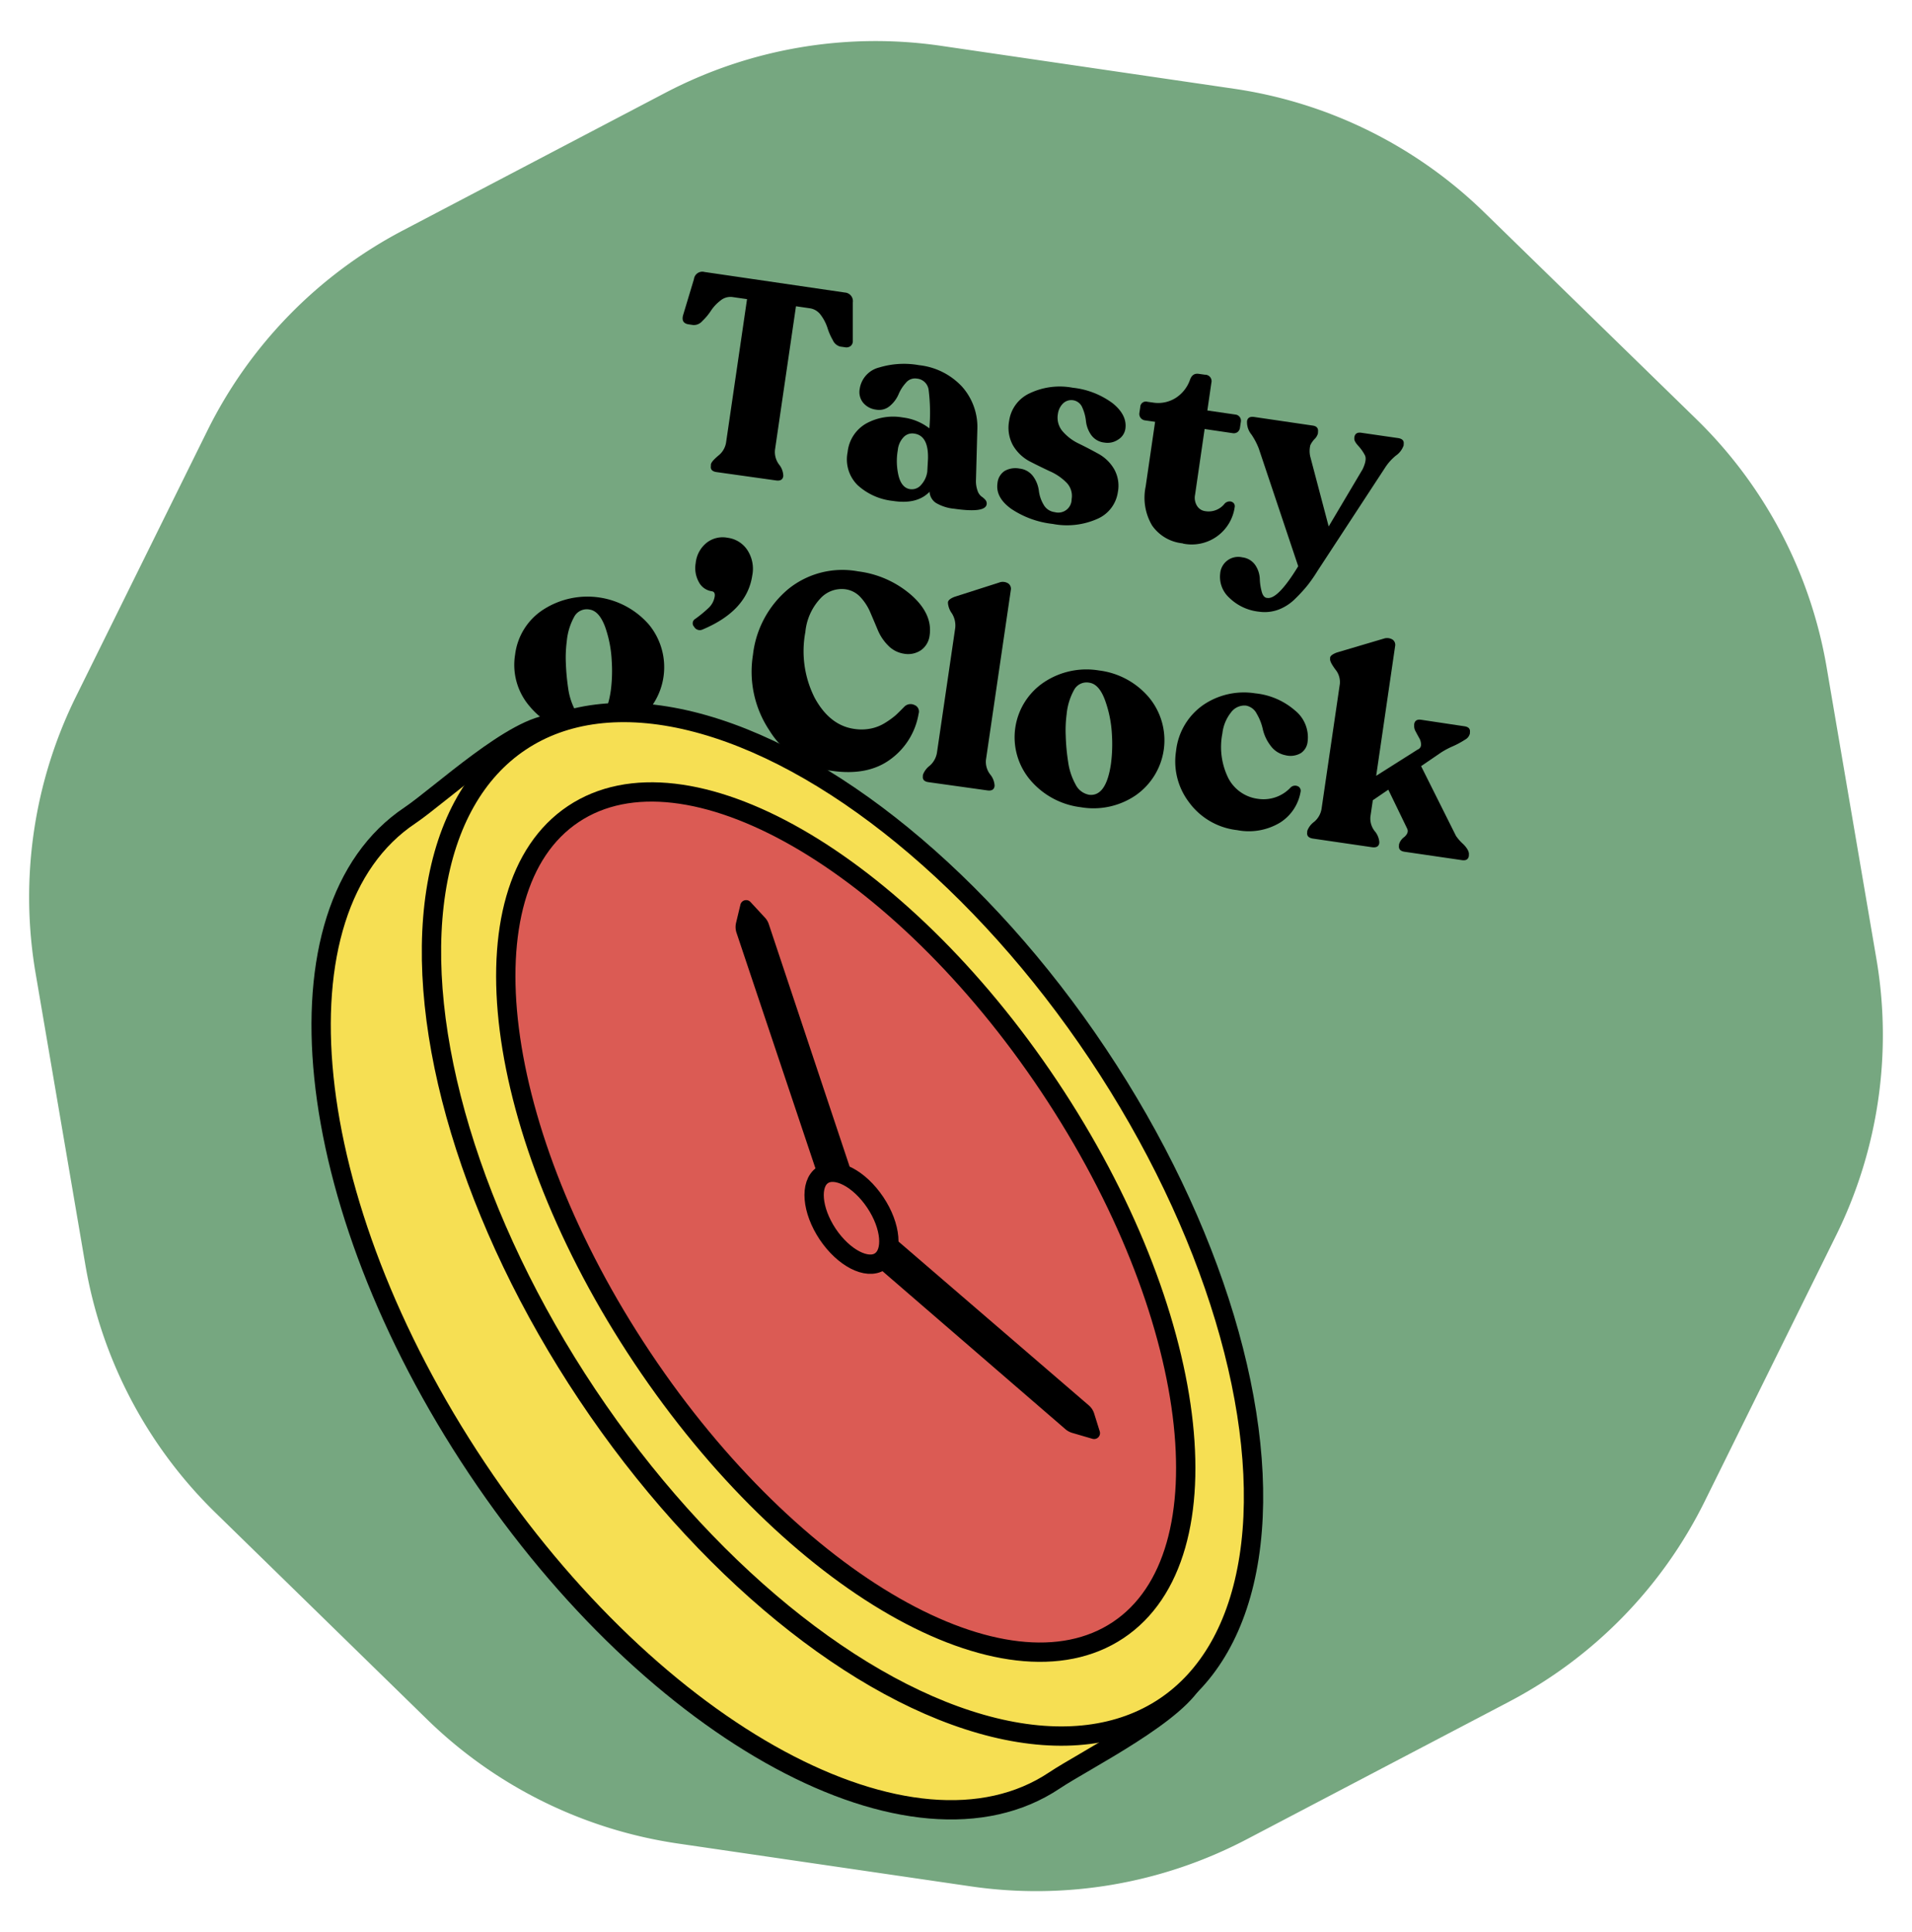 <svg xmlns="http://www.w3.org/2000/svg" viewBox="0 0 295 294.43" width="191" height="193"><path d="M190.38,11.86l-45.2-6.62a69.89,69.89,0,0,0-42.55,7.26L62.17,33.72A69.82,69.82,0,0,0,32,64.6l-20.26,41a69.84,69.84,0,0,0-6.25,42.71l7.68,45a69.86,69.86,0,0,0,20.05,38.22l32.69,31.92a69.89,69.89,0,0,0,38.69,19.14l45.2,6.61a69.89,69.89,0,0,0,42.55-7.26l40.46-21.22A69.82,69.82,0,0,0,263,229.83l20.26-41a69.84,69.84,0,0,0,6.25-42.71l-7.68-45a69.88,69.88,0,0,0-20.05-38.23L229.07,31a69.76,69.76,0,0,0-38.69-19.14" fill="#76a780"/><path d="M110.53,71c-.65-.1-.93-.41-.85-.94l0-.17c0-.34.43-.81,1.13-1.41a3.21,3.21,0,0,0,1.21-2l3.24-22.16-2.23-.32a2.39,2.39,0,0,0-1.87.54,6.41,6.41,0,0,0-1.47,1.57,8.91,8.91,0,0,1-1.33,1.59,1.75,1.75,0,0,1-1.38.62l-.72-.11c-.79-.11-1.08-.57-.88-1.37l1.69-5.61a1.3,1.3,0,0,1,1.62-1.1l21.65,3.17a1.33,1.33,0,0,1,1.24,1.52l0,5.9a1,1,0,0,1-.33.83,1.1,1.1,0,0,1-.89.19l-.72-.1a1.74,1.74,0,0,1-1.15-1,9.35,9.35,0,0,1-.83-1.91,6.87,6.87,0,0,0-1-1.93,2.53,2.53,0,0,0-1.66-1.06l-2.19-.32-3.24,22.16a3.24,3.24,0,0,0,.6,2.22,2.92,2.92,0,0,1,.68,1.67l0,.17c-.08.53-.45.75-1.13.65Z"/><path d="M150.58,72.2a4.37,4.37,0,0,0,.25,1.69,1.86,1.86,0,0,0,.6.88,3,3,0,0,1,.6.52.84.84,0,0,1,.2.68c-.14.92-1.79,1.15-5,.69a6.75,6.75,0,0,1-2.81-.89,2.21,2.21,0,0,1-1-1.73q-1.92,2-5.67,1.41A9.52,9.52,0,0,1,132.3,73a5.59,5.59,0,0,1-1.52-5.08,5.74,5.74,0,0,1,2.88-4.42,8.64,8.64,0,0,1,5.64-.92,8.33,8.33,0,0,1,4.1,1.68l0-.13a28.08,28.08,0,0,0-.12-5.78,2,2,0,0,0-1.83-1.77,1.79,1.79,0,0,0-1.68.65A6.17,6.17,0,0,0,138.64,59a4.82,4.82,0,0,1-1.32,1.78,2.55,2.55,0,0,1-2.15.59,3.06,3.06,0,0,1-2-1.07,2.6,2.6,0,0,1-.53-2.1,4,4,0,0,1,3-3.33,13.16,13.16,0,0,1,6.16-.36,10.6,10.6,0,0,1,6.63,3.31,9.36,9.36,0,0,1,2.36,6.69Zm-10.15,1.44a1.87,1.87,0,0,0,1.72-.7,3.77,3.77,0,0,0,.92-2l.11-2q.09-3.55-2.1-3.87a1.84,1.84,0,0,0-1.67.55,3.36,3.36,0,0,0-.89,2,9.72,9.72,0,0,0,.15,4.08C139,72.88,139.59,73.52,140.43,73.64Z"/><path d="M162.41,79A14.27,14.27,0,0,1,156,76.66q-2.42-1.75-2.1-3.94a2.52,2.52,0,0,1,1.12-1.9,3.35,3.35,0,0,1,2.27-.36,3,3,0,0,1,2.14,1.24,4.81,4.81,0,0,1,.85,2.15A5.51,5.51,0,0,0,161,76a2.26,2.26,0,0,0,1.72,1.18,2.06,2.06,0,0,0,2.62-2,2.92,2.92,0,0,0-.81-2.57,8.32,8.32,0,0,0-2.61-1.76c-1-.47-2.08-1-3.11-1.53a6.55,6.55,0,0,1-2.49-2.39,5.64,5.64,0,0,1-.62-3.83,5.53,5.53,0,0,1,3.16-4.25,10.81,10.81,0,0,1,6.66-.86,12.53,12.53,0,0,1,6.17,2.41c1.5,1.22,2.15,2.54,1.94,3.94A2.36,2.36,0,0,1,172.5,66a2.9,2.9,0,0,1-2.11.45,2.86,2.86,0,0,1-2.06-1.21,4.57,4.57,0,0,1-.78-2.11,6.8,6.8,0,0,0-.56-2.08,1.83,1.83,0,0,0-3-.61,2.78,2.78,0,0,0-.77,1.61,3.23,3.23,0,0,0,.75,2.69,7.65,7.65,0,0,0,2.48,1.87q1.5.73,3,1.56a6.35,6.35,0,0,1,2.41,2.31,5.22,5.22,0,0,1,.61,3.63,5.32,5.32,0,0,1-3.11,4.09A11.57,11.57,0,0,1,162.41,79Z"/><path d="M182.5,82a6.51,6.51,0,0,1-4.74-2.75,8.39,8.39,0,0,1-1-6l1.46-10-1.6-.23a1,1,0,0,1-.83-1.11l.14-.93a.86.86,0,0,1,1.11-.82l.8.11a5.07,5.07,0,0,0,3.5-.67,5.44,5.44,0,0,0,2.26-2.83c.25-.71.68-1,1.3-.93l1,.14a1,1,0,0,1,1,1.26l-.62,4.26,4.34.63a.95.95,0,0,1,.83,1.11l-.14.93a1,1,0,0,1-.37.66,1,1,0,0,1-.74.17l-4.34-.64-1.47,10.11a2.38,2.38,0,0,0,.3,1.75,1.75,1.75,0,0,0,1.26.81,3.14,3.14,0,0,0,3-1.16,1.07,1.07,0,0,1,.73-.34.85.85,0,0,1,.64.24.71.71,0,0,1,.18.63,6.69,6.69,0,0,1-8,5.63Z"/><path d="M215.72,65.76c.65.1.93.41.85.94l0,.17a3.15,3.15,0,0,1-1.2,1.59,8,8,0,0,0-1.62,1.79l-10.47,16a23.63,23.63,0,0,1-1.5,2.17,22.85,22.85,0,0,1-1.9,2.08,7.33,7.33,0,0,1-2.64,1.73,6.14,6.14,0,0,1-3,.31,7.7,7.7,0,0,1-4.61-2.18,4.35,4.35,0,0,1-1.37-3.69,2.79,2.79,0,0,1,3.42-2.51,2.82,2.82,0,0,1,2,1.2,4.08,4.08,0,0,1,.69,2.06,8.54,8.54,0,0,0,.29,2c.16.63.46,1,.88,1q1.63.24,4.76-4.89l-6.08-18.15a10.8,10.8,0,0,0-1.13-2.16,3,3,0,0,1-.69-1.89l0-.17c.08-.53.44-.75,1.09-.66l9.06,1.33c.61.09.88.42.8,1l0,.17a1.86,1.86,0,0,1-.53.91,3.55,3.55,0,0,0-.65.94,3.75,3.75,0,0,0,0,1.81L205,79.39l5.24-8.83c.47-1,.58-1.72.34-2.17a6.61,6.61,0,0,0-1-1.42c-.45-.49-.66-.88-.62-1.16l0-.17c.09-.57.45-.8,1.09-.7Z"/><path d="M89.6,111.42a12.07,12.07,0,0,1-7.83-4.22,9.8,9.8,0,0,1-2.29-8.06,9.66,9.66,0,0,1,4.47-7,12.58,12.58,0,0,1,16.17,2.39A10.34,10.34,0,0,1,98,109.62,11.56,11.56,0,0,1,89.6,111.42Zm1.19-1.93c1.8.26,2.95-1.33,3.45-4.79a23.52,23.52,0,0,0,.14-4.58,18.28,18.28,0,0,0-1-5.19c-.61-1.66-1.41-2.57-2.42-2.72a2.2,2.2,0,0,0-2.3,1,9.61,9.61,0,0,0-1.21,3.87,19.71,19.71,0,0,0-.15,3.33,36.05,36.05,0,0,0,.37,4,10.26,10.26,0,0,0,1.15,3.48A2.89,2.89,0,0,0,90.79,109.49Z"/><path d="M108.4,95.29a1,1,0,0,1-1.3-.41.78.78,0,0,1,.16-1.22,19,19,0,0,0,2.15-1.78,3.09,3.09,0,0,0,.82-1.49c.15-.61,0-.94-.41-1a2.67,2.67,0,0,1-2-1.43,4.44,4.44,0,0,1-.48-2.93A4.6,4.6,0,0,1,109,81.93a4,4,0,0,1,3.28-.79,4.3,4.3,0,0,1,3,1.85,5.27,5.27,0,0,1,.78,4Q115.24,92.42,108.4,95.29Z"/><path d="M128.31,117.09a13.29,13.29,0,0,1-9.6-6.23,16.32,16.32,0,0,1-2.54-11.64,15.48,15.48,0,0,1,5.44-10.16,13.26,13.26,0,0,1,10.78-2.74A15.4,15.4,0,0,1,140.63,90c2.18,1.94,3.12,4,2.8,6.2a3.26,3.26,0,0,1-1.3,2.26,3.55,3.55,0,0,1-2.69.56A4.28,4.28,0,0,1,137,97.73a7.44,7.44,0,0,1-1.57-2.36c-.37-.89-.75-1.78-1.14-2.69a8.09,8.09,0,0,0-1.52-2.37,3.89,3.89,0,0,0-2.34-1.23,4.46,4.46,0,0,0-3.89,1.46,8.75,8.75,0,0,0-2.28,5.13,15.94,15.94,0,0,0,1.44,10.17q2.31,4.23,6.06,4.78a7.34,7.34,0,0,0,2.61-.05,6.62,6.62,0,0,0,2.23-.9,12.47,12.47,0,0,0,1.6-1.16c.38-.35.82-.79,1.33-1.31a1.35,1.35,0,0,1,1.54-.27,1.08,1.08,0,0,1,.66,1.36,10.9,10.9,0,0,1-4.31,7Q133.91,117.91,128.31,117.09Z"/><path d="M143.24,118.84c-.64-.09-.93-.41-.85-.94l0-.17a3.11,3.11,0,0,1,1.05-1.42,3.39,3.39,0,0,0,1.12-2l2.82-19.25a3.51,3.51,0,0,0-.51-2.25,3.18,3.18,0,0,1-.61-1.57l0-.17c.05-.31.4-.59,1.07-.84l6.82-2.18a1.55,1.55,0,0,1,1.42.14,1,1,0,0,1,.39,1l-3.84,26.21a3.18,3.18,0,0,0,.63,2.22,3,3,0,0,1,.7,1.67l0,.17c-.08.53-.45.75-1.13.65Z"/><path d="M166.77,122.71a12.12,12.12,0,0,1-7.83-4.22,10.21,10.21,0,0,1,2.18-15.09,11.8,11.8,0,0,1,8.44-1.79,12,12,0,0,1,7.73,4.18,10.35,10.35,0,0,1-2.12,15.12A11.56,11.56,0,0,1,166.77,122.71Zm1.19-1.93q2.7.39,3.45-4.79a23.52,23.52,0,0,0,.14-4.58,18.15,18.15,0,0,0-1.05-5.19c-.61-1.67-1.41-2.57-2.42-2.72a2.19,2.19,0,0,0-2.3,1,9.56,9.56,0,0,0-1.21,3.86,19,19,0,0,0-.14,3.34,31.9,31.9,0,0,0,.37,4,10,10,0,0,0,1.14,3.48A2.92,2.92,0,0,0,168,120.78Z"/><path d="M190.87,126.24a10.65,10.65,0,0,1-7.42-4.3,10.38,10.38,0,0,1-2-7.88,9.94,9.94,0,0,1,4.23-7.15,11.14,11.14,0,0,1,8-1.77,11,11,0,0,1,6.11,2.63,5.32,5.32,0,0,1,1.95,4.91,2.4,2.4,0,0,1-1,1.66,3.17,3.17,0,0,1-2.44.34,3.7,3.7,0,0,1-2.29-1.5,6.58,6.58,0,0,1-1.17-2.49,8.06,8.06,0,0,0-.94-2.4,2.32,2.32,0,0,0-1.66-1.26,2.57,2.57,0,0,0-2.33,1.08,6.33,6.33,0,0,0-1.31,3.21,10.84,10.84,0,0,0,.91,6.89,6,6,0,0,0,4.62,3.21,5.71,5.71,0,0,0,5-1.76,1,1,0,0,1,1.06-.21.76.76,0,0,1,.47.91,7,7,0,0,1-3.14,4.71A9.35,9.35,0,0,1,190.87,126.24Z"/><path d="M224.64,127.13a7.1,7.1,0,0,0,1.13,1.28c.63.64.92,1.19.86,1.64l0,.16c-.08.54-.44.76-1.09.66l-8.84-1.29c-.65-.1-.93-.42-.85-1l0-.13a2.11,2.11,0,0,1,.82-1.15c.49-.43.64-.86.44-1.29L214.2,120l-2.39,1.63-.37,2.52a3.12,3.12,0,0,0,.65,2.23,3,3,0,0,1,.72,1.67l0,.17c-.07.54-.45.75-1.12.66l-9.1-1.33c-.68-.1-1-.42-.9-1l0-.17a3,3,0,0,1,1.07-1.42,3.29,3.29,0,0,0,1.14-2l2.82-19.25a3.06,3.06,0,0,0-.7-2.27c-.58-.79-.84-1.32-.8-1.6l0-.17c0-.31.4-.59,1.07-.84l7.2-2.13a1.62,1.62,0,0,1,1.39.16,1,1,0,0,1,.37,1l-2.92,20,6.4-4.05a.79.79,0,0,0,.52-.79,2,2,0,0,0-.29-1c-.17-.3-.35-.64-.54-1a1.66,1.66,0,0,1-.23-.93l0-.17c.08-.56.44-.8,1.09-.7l6.66,1c.64.09.93.41.85.94l0,.17a1.46,1.46,0,0,1-.74.95,13.5,13.5,0,0,1-1.84,1,13,13,0,0,0-1.89,1l-3.06,2.09Z"/><path d="M73.59,224.7c27.46,41.12,67.35,62.68,89.09,48.16,4.71-3.15,19.59-10.53,21.86-16.19,8.21-20.48-10.68-52.35-32.19-84.56-21.72-32.52-44.74-62.34-66.89-62.21-5.85,0-17.66,11-22.2,14.06C41.51,138.48,46.13,183.59,73.59,224.7" fill="#f6df53"/><path d="M73.59,224.7c27.46,41.12,67.35,62.68,89.09,48.16,4.71-3.15,19.59-10.53,21.86-16.19,8.21-20.48-10.68-52.35-32.19-84.56-21.72-32.52-44.74-62.34-66.89-62.21-5.85,0-17.66,11-22.2,14.06C41.51,138.48,46.13,183.59,73.59,224.7Z" fill="none" stroke="#000" stroke-miterlimit="10" stroke-width="2.98"/><path d="M90.62,213.33C118.07,254.45,158,276,179.71,261.49s17.12-59.63-10.34-100.75S102,98.07,80.28,112.59,63.16,172.22,90.62,213.33" fill="#f6df53"/><ellipse cx="129.99" cy="187.04" rx="47.35" ry="89.52" transform="translate(-81.98 103.68) rotate(-33.73)" fill="none" stroke="#000" stroke-miterlimit="10" stroke-width="2.98"/><path d="M99.11,207.66c23.21,34.76,56.08,53.56,73.41,42s12.57-49.13-10.65-83.9-56.08-53.56-73.41-42S75.9,172.9,99.11,207.66" fill="#db5b54"/><path d="M99.11,207.66c23.21,34.76,56.08,53.56,73.41,42s12.57-49.13-10.65-83.9-56.08-53.56-73.41-42S75.9,172.9,99.11,207.66Z" fill="none" stroke="#000" stroke-miterlimit="10" stroke-width="2.98"/><path d="M127.62,183.82l-14-41.79a2.83,2.83,0,0,1-.05-1.5l.67-2.8a.91.91,0,0,1,1.55-.4l2.22,2.4a2.72,2.72,0,0,1,.62,1.06l13.67,41Z"/><path d="M134.59,186.24,168,215a2.72,2.72,0,0,1,.82,1.26l.86,2.75a.91.91,0,0,1-1.12,1.14l-3.15-.92a2.84,2.84,0,0,1-1.07-.6L131.6,190.35Z"/><path d="M127.7,188.57c2.46,3.67,6.09,5.56,8.12,4.2s1.68-5.43-.78-9.1-6.08-5.56-8.11-4.21-1.68,5.43.77,9.11" fill="#db5b54"/><path d="M127.7,188.57c2.46,3.67,6.09,5.56,8.12,4.2s1.68-5.43-.78-9.1-6.08-5.56-8.11-4.21S125.25,184.89,127.7,188.57Z" fill="none" stroke="#000" stroke-miterlimit="10" stroke-width="2.98"/></svg>